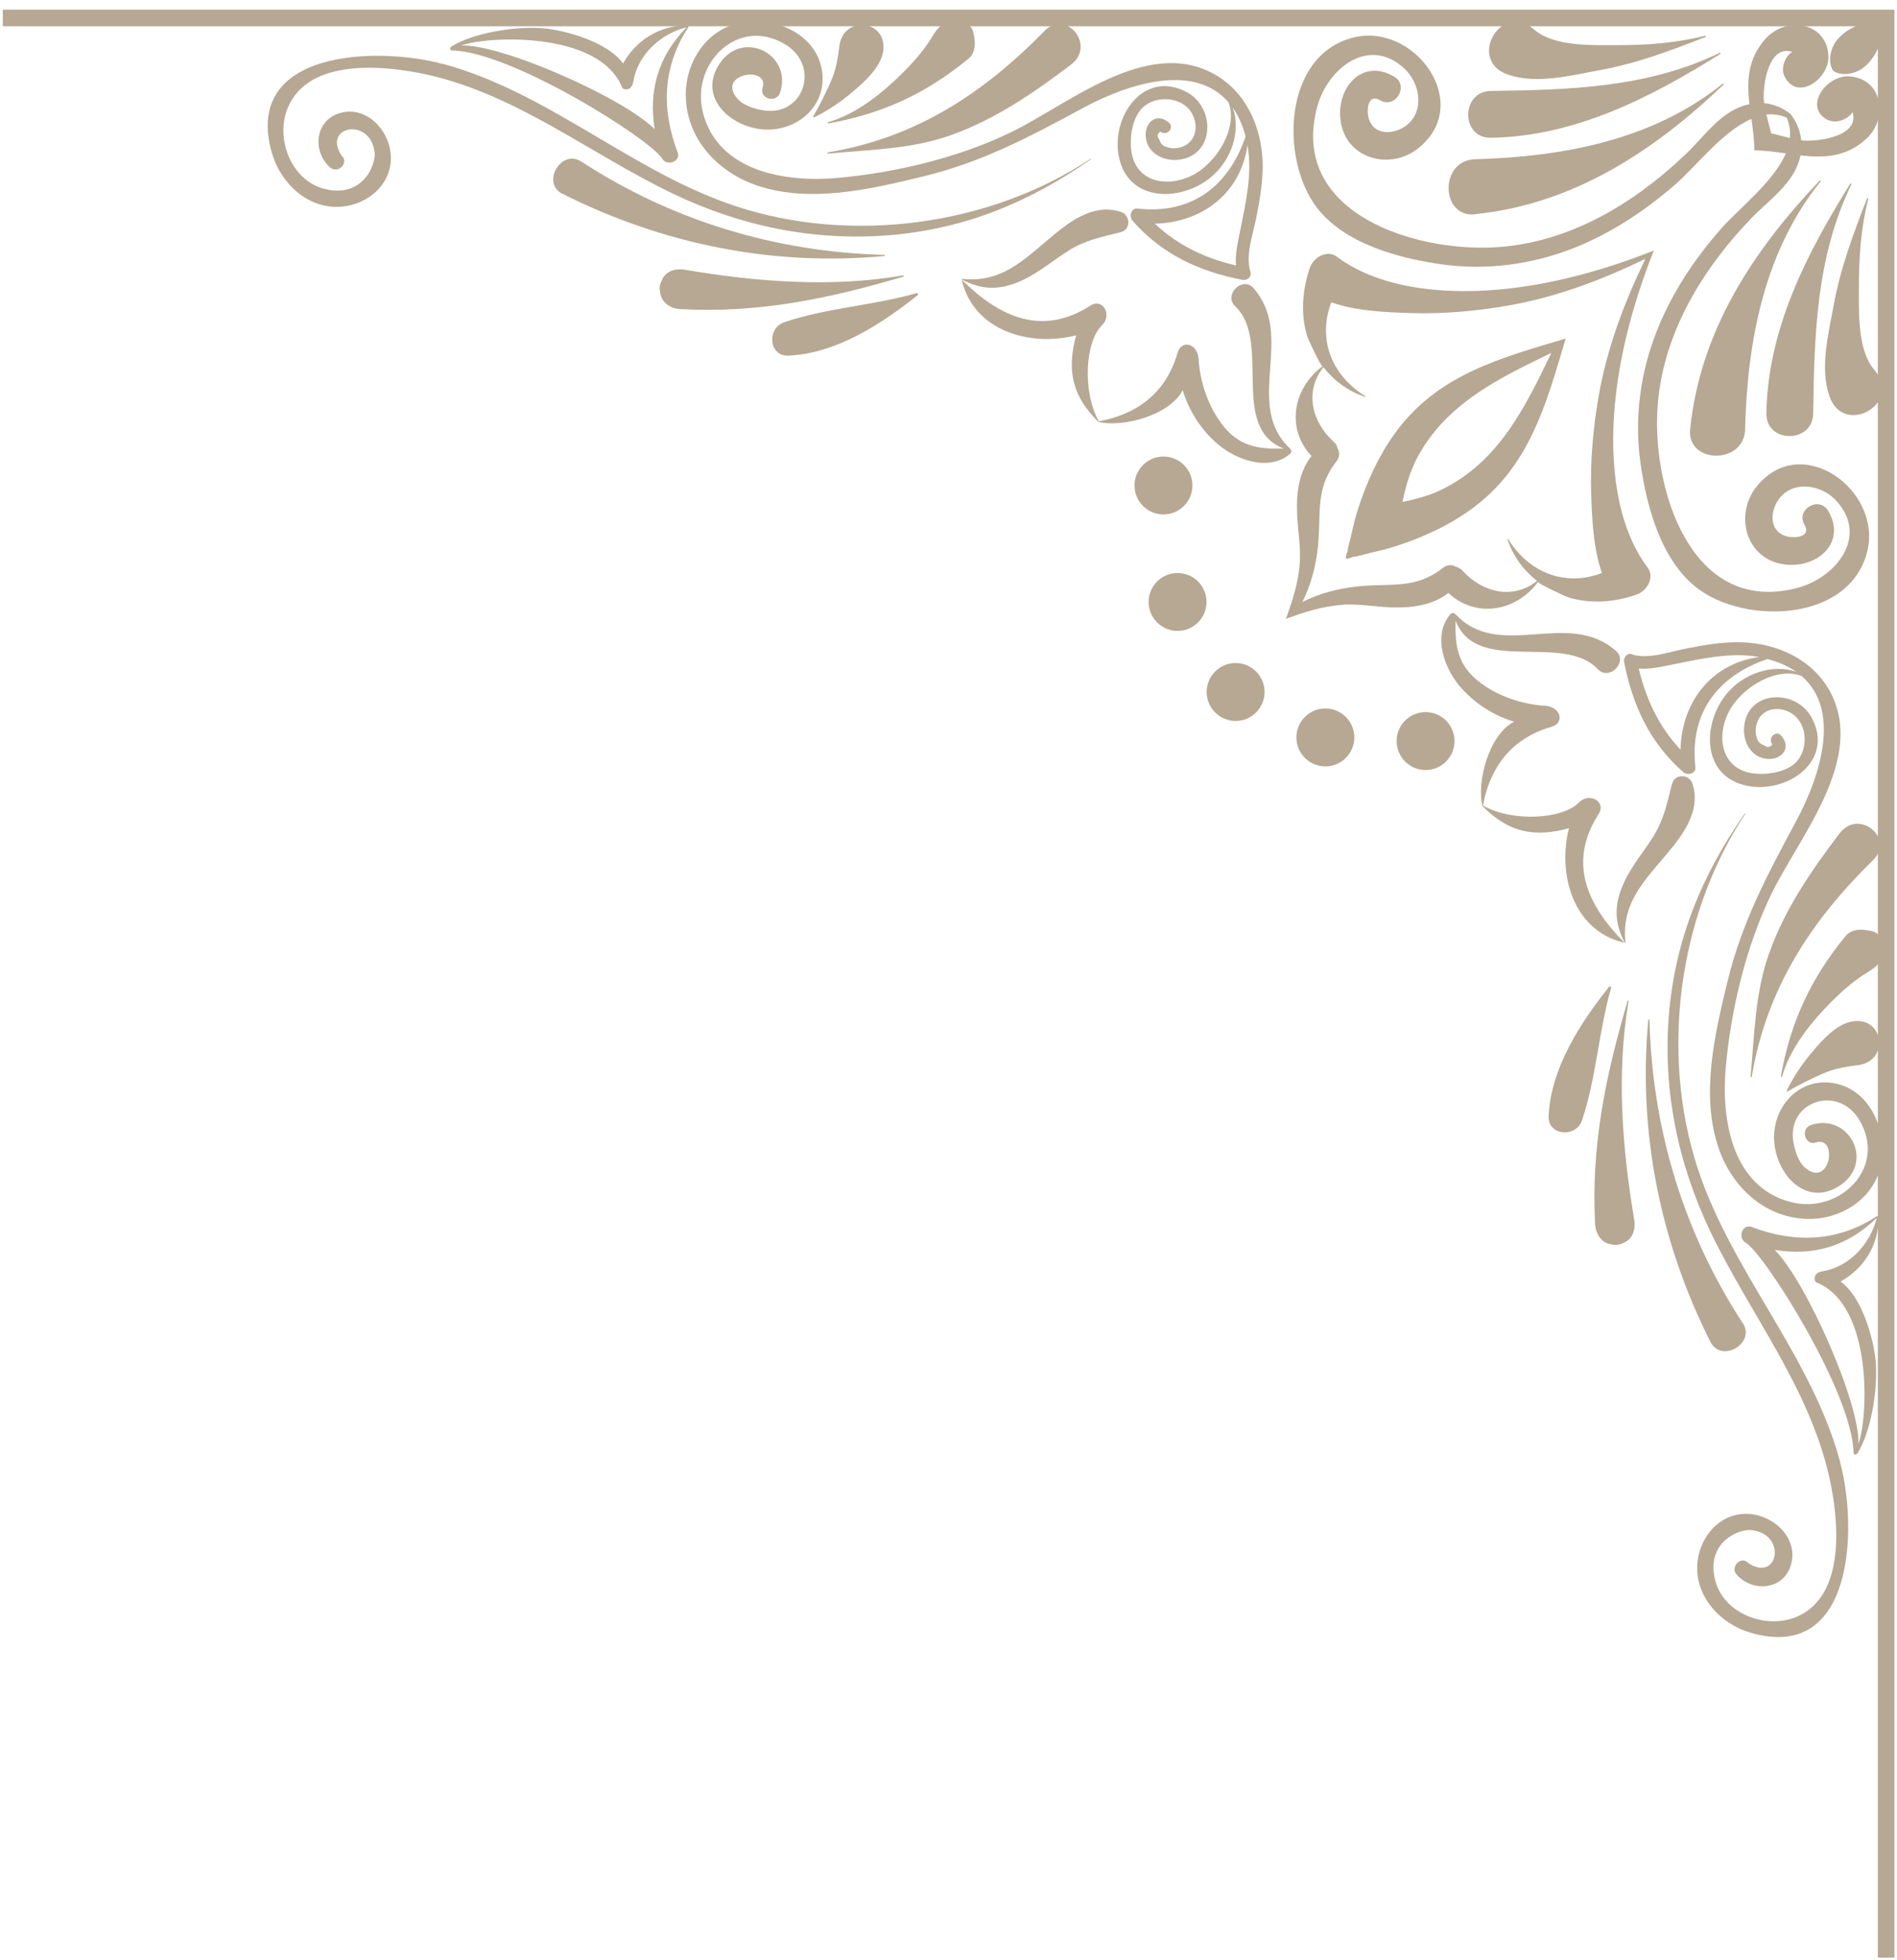 <svg xmlns="http://www.w3.org/2000/svg" width="152" height="157" viewBox="0 0 152 157" fill="none">
  <g clip-path="url(#clip0_1501_93755)">
    <path d="M141.785 76.265C140.605 79.515 140.595 82.825 140.265 86.215C140.265 86.275 140.355 86.285 140.365 86.225C141.545 79.185 145.095 73.775 150.105 68.865C151.845 67.165 148.945 64.705 147.385 66.765C145.155 69.705 143.045 72.765 141.785 76.265Z" fill="#B6A893"/>
    <path d="M142.695 86.195C142.685 86.255 142.775 86.285 142.795 86.225C143.435 83.935 145.145 81.835 146.795 80.185C147.565 79.415 148.385 78.695 149.295 78.095C150.145 77.535 150.715 77.335 150.875 76.235C150.975 75.565 150.715 74.695 149.925 74.565C149.815 74.545 149.705 74.525 149.595 74.505C149.015 74.405 148.315 74.455 147.895 74.955C145.095 78.355 143.465 81.875 142.695 86.195Z" fill="#B6A893"/>
    <path d="M145.245 84.215C144.405 85.195 143.735 86.205 143.165 87.345C143.145 87.385 143.185 87.435 143.235 87.415C144.115 86.905 145.085 86.415 146.025 86.005C146.995 85.575 147.855 85.445 148.875 85.315C151.415 84.995 150.975 81.375 148.405 81.815C147.155 82.025 146.025 83.295 145.245 84.215Z" fill="#B6A893"/>
    <path d="M139.635 105.975C134.885 98.695 132.385 90.385 132.165 81.695C132.165 81.635 132.075 81.635 132.075 81.695C131.235 90.645 133.015 99.465 137.055 107.485C137.925 109.205 140.705 107.595 139.645 105.975H139.635Z" fill="#B6A893"/>
    <path d="M130.415 80.175C128.655 86.145 127.465 91.835 127.815 98.105C127.855 98.775 128.285 99.495 128.985 99.645C129.535 99.765 129.725 99.735 130.215 99.485C130.885 99.135 131.065 98.355 130.945 97.685C129.985 92.015 129.505 85.905 130.495 80.205C130.505 80.145 130.415 80.115 130.395 80.175H130.415Z" fill="#B6A893"/>
    <path d="M128.935 79.035C126.615 81.935 124.265 85.555 124.085 89.385C124.015 90.985 126.275 91.145 126.755 89.745C127.905 86.365 128.095 82.575 129.095 79.125C129.115 79.045 128.995 78.955 128.935 79.035Z" fill="#B6A893"/>
    <path d="M139.825 34.375C140.015 27.345 141.335 20.175 145.875 14.535C145.915 14.485 145.845 14.415 145.805 14.465C140.465 20.075 136.235 26.495 135.425 34.375C135.135 37.155 139.755 37.255 139.835 34.375H139.825Z" fill="#B6A893"/>
    <path d="M145.285 33.115C145.375 26.825 145.525 20.595 148.335 14.785C148.365 14.725 148.285 14.675 148.245 14.735C144.765 20.295 141.635 26.375 141.535 33.115C141.495 35.525 145.255 35.535 145.285 33.115Z" fill="#B6A893"/>
    <path d="M146.585 31.725C147.695 35.025 152.525 32.325 150.185 29.625C148.805 28.025 148.955 24.945 148.945 22.945C148.945 20.595 149.115 18.215 149.695 15.935C149.715 15.875 149.625 15.845 149.595 15.905C148.505 18.715 147.465 21.475 146.925 24.455C146.505 26.775 145.805 29.415 146.575 31.715L146.585 31.725Z" fill="#B6A893"/>
    <path d="M109.685 44.305C110.415 44.145 111.135 43.975 111.845 43.745C113.965 43.055 116.025 42.125 117.845 40.815C122.585 37.395 123.895 32.325 125.455 27.115C120.245 28.675 115.175 29.985 111.755 34.725C110.445 36.545 109.515 38.605 108.825 40.725C108.595 41.435 108.425 42.155 108.265 42.885C108.195 43.185 107.865 44.365 108.025 44.065C107.905 44.305 107.835 44.535 107.825 44.755C108.045 44.745 108.275 44.685 108.515 44.555C108.215 44.715 109.385 44.375 109.695 44.315L109.685 44.305ZM113.355 37.055C115.595 32.475 119.945 30.365 124.305 28.265C122.205 32.625 120.095 36.975 115.515 39.215C114.535 39.695 113.465 39.975 112.375 40.205C112.605 39.115 112.885 38.045 113.365 37.065L113.355 37.055Z" fill="#B6A893"/>
    <path d="M107.635 48.425C108.915 48.365 110.165 48.595 111.445 48.645C113.115 48.705 114.775 48.495 116.055 47.495C118.275 49.555 121.495 48.975 123.245 46.605C123.165 46.715 125.405 47.765 125.665 47.845C127.455 48.395 129.385 48.235 131.135 47.625C131.945 47.345 132.625 46.275 132.015 45.455C129.205 41.705 128.955 35.995 129.485 31.535C129.945 27.645 131.055 23.745 132.515 20.065C128.825 21.535 124.925 22.635 121.045 23.095C116.585 23.625 110.865 23.365 107.125 20.565C106.305 19.955 105.235 20.645 104.955 21.445C104.355 23.195 104.195 25.125 104.735 26.915C104.815 27.175 105.865 29.415 105.975 29.335C103.605 31.085 103.015 34.315 105.085 36.525C104.075 37.805 103.865 39.465 103.935 41.135C103.985 42.405 104.215 43.665 104.155 44.945C104.075 46.575 103.575 48.045 103.045 49.555C104.545 49.025 106.025 48.525 107.655 48.445L107.635 48.425ZM105.605 43.755C105.875 41.145 105.345 39.175 107.075 36.965C107.365 36.595 107.345 36.205 107.175 35.915C107.145 35.725 107.045 35.535 106.855 35.375C105.115 33.795 104.495 31.335 106.045 29.415C106.885 30.485 108.005 31.335 109.385 31.785C109.415 31.785 109.425 31.755 109.405 31.735C106.595 29.995 105.585 27.065 106.675 24.215C108.635 24.915 111.065 25.015 113.025 25.075C115.605 25.155 118.245 24.925 120.785 24.485C124.715 23.805 128.325 22.425 131.835 20.735C130.145 24.245 128.765 27.845 128.085 31.785C127.645 34.325 127.415 36.965 127.495 39.545C127.555 41.505 127.665 43.935 128.355 45.895C125.505 46.985 122.575 45.975 120.835 43.165C120.825 43.145 120.775 43.165 120.785 43.185C121.235 44.565 122.085 45.685 123.155 46.525C121.235 48.075 118.775 47.455 117.195 45.715C117.025 45.535 116.835 45.435 116.655 45.395C116.365 45.215 115.975 45.205 115.605 45.495C113.395 47.225 111.425 46.695 108.815 46.965C107.245 47.125 105.735 47.525 104.355 48.215C105.045 46.835 105.445 45.315 105.605 43.755Z" fill="#B6A893"/>
    <path d="M146.475 9.605C147.145 9.945 148.135 9.525 148.435 8.975C149.085 11.055 145.205 11.395 144.325 11.235C144.255 10.445 143.935 9.735 143.465 9.125C142.855 8.655 142.145 8.335 141.355 8.265C141.185 7.385 141.535 3.495 143.615 4.155C143.065 4.455 142.645 5.445 142.985 6.115C144.025 8.175 146.555 6.285 146.505 4.545C146.435 1.775 143.165 1.265 141.515 3.055C140.015 4.685 139.965 6.495 140.175 8.345C137.975 8.785 136.635 10.855 135.105 12.315C130.725 16.505 125.225 19.745 119.025 19.835C112.515 19.935 103.355 16.695 105.545 8.545C106.365 5.515 109.645 2.835 112.525 5.485C113.815 6.675 114.195 9.015 112.575 10.125C111.635 10.775 110.125 10.845 109.695 9.565C109.475 8.925 109.555 7.425 110.595 8.035C111.825 8.745 112.935 6.845 111.705 6.135C109.135 4.625 107.065 7.035 107.415 9.655C107.815 12.695 111.335 13.695 113.615 11.895C118.145 8.325 113.335 1.745 108.405 3.015C102.795 4.455 102.575 12.775 105.505 16.615C107.725 19.515 112.025 20.675 115.465 21.165C119.125 21.685 122.815 21.185 126.235 19.815C129.185 18.625 131.855 16.845 134.245 14.765C135.915 13.305 138.045 10.505 140.335 9.525C140.455 10.365 140.565 11.215 140.575 12.045C141.405 12.045 142.255 12.165 143.095 12.285C142.115 14.575 139.315 16.705 137.855 18.375C135.765 20.765 133.985 23.435 132.805 26.385C131.425 29.805 130.935 33.505 131.455 37.155C131.945 40.595 133.105 44.905 136.005 47.115C139.845 50.045 148.165 49.825 149.605 44.215C150.875 39.275 144.295 34.475 140.725 39.005C138.935 41.285 139.925 44.805 142.965 45.205C145.595 45.555 147.995 43.475 146.485 40.915C145.765 39.695 143.865 40.795 144.585 42.025C145.185 43.065 143.695 43.145 143.045 42.925C141.765 42.495 141.835 40.985 142.485 40.045C143.595 38.425 145.935 38.795 147.125 40.095C149.775 42.975 147.095 46.255 144.065 47.075C135.915 49.265 132.675 40.105 132.775 33.595C132.865 27.385 136.105 21.885 140.295 17.515C141.765 15.985 143.825 14.645 144.265 12.445C146.115 12.655 147.925 12.615 149.555 11.105C151.345 9.455 150.825 6.185 148.065 6.115C146.325 6.075 144.435 8.595 146.495 9.635L146.475 9.605ZM141.915 10.665C141.795 10.165 141.655 9.675 141.535 9.175C142.075 9.115 142.615 9.195 143.165 9.425C143.395 9.975 143.475 10.515 143.415 11.055C142.915 10.935 142.425 10.795 141.925 10.675L141.915 10.665Z" fill="#B6A893"/>
    <path d="M133.975 62.765C133.605 64.235 133.335 65.585 132.525 66.915C131.765 68.155 130.805 69.255 130.175 70.575C129.345 72.325 129.285 73.815 130.195 75.515C130.205 75.535 130.245 75.525 130.245 75.505C129.845 72.005 132.205 70.155 134.155 67.665C135.265 66.245 136.195 64.585 135.615 62.775C135.365 62.005 134.195 61.935 133.985 62.775L133.975 62.765Z" fill="#B6A893"/>
    <path d="M117.195 55.225C118.345 56.465 119.755 57.325 121.315 57.805C119.275 58.865 118.305 62.675 118.785 64.565C120.225 65.995 121.705 66.805 123.785 66.675C124.435 66.635 125.085 66.515 125.715 66.335C124.785 70.005 126.035 74.515 130.095 75.495C130.115 75.495 130.135 75.475 130.115 75.455C127.205 72.515 125.585 69.085 128.095 65.195C128.735 64.205 127.335 63.425 126.515 64.275C125.215 65.615 121.215 65.865 118.825 64.525C119.175 62.595 120.275 59.365 124.315 58.215C125.405 57.905 125.115 56.495 123.555 56.515C121.805 56.345 120.075 55.765 118.655 54.715C116.805 53.345 116.565 51.775 116.635 49.715C118.335 54.105 125.225 50.645 128.025 53.595C128.945 54.565 130.475 53.015 129.485 52.135C125.625 48.735 120.155 52.985 116.625 49.195C116.525 49.115 116.365 49.025 116.215 49.195C114.715 50.945 115.765 53.685 117.185 55.225H117.195Z" fill="#B6A893"/>
    <path d="M130.775 52.395C130.375 52.265 130.065 52.665 130.135 53.035C130.815 56.495 132.195 59.495 134.875 61.845C135.205 62.135 135.905 61.975 135.845 61.445C135.365 57.135 137.595 54.155 141.625 52.785C142.555 53.035 143.325 53.385 143.935 53.815C142.075 53.145 139.675 53.915 138.305 55.625C136.325 58.105 136.385 62.315 140.135 62.965C143.295 63.515 146.985 60.915 145.175 57.505C143.905 55.115 139.975 55.255 139.745 58.265C139.655 59.455 140.335 60.685 141.615 60.785C142.785 60.875 143.575 59.875 142.715 58.915C142.295 58.445 141.595 59.145 142.015 59.615C141.805 59.885 141.585 59.905 141.355 59.685C141.025 59.605 140.825 59.385 140.755 59.025C140.615 58.665 140.665 58.215 140.795 57.865C141.285 56.495 143.035 56.515 143.945 57.455C144.825 58.365 144.805 60.065 143.975 60.985C143.235 61.795 141.855 62.035 140.805 61.975C138.015 61.825 137.435 59.175 138.505 57.045C139.495 55.085 142.325 53.355 144.355 54.145C147.515 56.865 145.895 62.085 143.935 65.735C141.645 69.995 139.585 73.825 138.425 78.585C137.395 82.835 136.245 87.675 137.705 91.955C138.755 95.025 141.325 97.475 144.675 97.625C147.455 97.755 150.235 96.015 150.745 93.165C151.205 90.615 149.915 87.435 147.165 86.805C144.095 86.115 141.835 88.825 142.185 91.675C142.505 94.335 144.915 96.725 147.525 94.885C150.195 93.005 148.125 89.115 145.115 90.105C144.235 90.395 144.605 91.795 145.505 91.505C147.305 90.935 146.655 95.245 144.625 93.525C144.095 93.075 143.815 92.135 143.695 91.475C143.145 88.225 147.255 86.825 148.975 89.695C151.265 93.495 147.395 97.315 143.465 96.275C138.775 95.035 137.915 89.675 138.275 85.545C138.685 80.885 139.905 75.765 141.955 71.565C144.175 67.005 149.535 60.765 146.635 55.395C145.245 52.815 142.405 51.535 139.575 51.445C138.035 51.395 136.505 51.665 135.005 51.965C133.685 52.225 132.085 52.825 130.755 52.415L130.775 52.395ZM140.945 52.625C137.095 53.155 134.735 56.265 134.655 60.045C132.935 58.215 131.895 56.025 131.305 53.545C132.255 53.625 133.245 53.375 134.165 53.195C136.375 52.755 138.695 52.215 140.945 52.625Z" fill="#B6A893"/>
    <path d="M147.465 117.165C145.175 108.595 138.765 101.935 136.025 93.565C133.015 84.345 134.465 73.295 139.845 65.185C139.865 65.155 139.825 65.135 139.805 65.155C136.365 70.085 134.225 75.245 133.725 81.275C133.225 87.305 134.445 93.205 137.045 98.645C140.195 105.205 144.955 111.095 146.575 118.315C147.335 121.705 147.945 127.805 143.965 129.495C141.505 130.535 138.145 129.255 137.445 126.625C136.575 123.345 139.675 122.305 140.535 122.585C143.175 123.035 142.435 126.745 140.085 125.195C139.525 124.565 138.595 125.495 139.155 126.125C140.425 127.545 142.865 127.365 143.485 125.395C144.145 123.285 142.235 121.435 140.225 121.265C137.905 121.065 136.185 123.015 136.005 125.215C135.785 127.855 137.845 130.075 140.275 130.775C148.585 133.185 148.835 122.325 147.455 117.165H147.465Z" fill="#B6A893"/>
    <path d="M140.365 98.275C139.605 97.985 139.215 99.145 139.855 99.515C141.405 100.425 148.465 111.645 148.515 116.355C148.515 116.535 148.735 116.555 148.835 116.395C149.895 114.735 150.525 111.215 150.275 108.855C150.095 107.215 149.215 103.885 147.475 102.645C149.345 101.605 150.545 99.725 150.525 97.485C150.525 97.435 150.475 97.415 150.435 97.425C150.425 97.405 150.395 97.395 150.375 97.415C147.235 99.475 143.815 99.585 140.355 98.275H140.365ZM150.375 97.555C149.855 99.655 148.175 101.475 146.025 101.825C145.205 101.955 145.375 102.645 145.525 102.705C150.175 104.555 149.655 113.775 148.905 115.635C149.055 112.445 144.735 102.645 142.205 100.115C145.225 100.595 147.965 99.895 150.365 97.555H150.375Z" fill="#B6A893"/>
    <path d="M66.345 12.205C66.285 12.205 66.305 12.305 66.355 12.305C69.745 11.975 73.055 11.965 76.305 10.785C79.805 9.515 82.865 7.415 85.805 5.185C87.865 3.625 85.405 0.725 83.705 2.465C78.795 7.485 73.385 11.035 66.345 12.205Z" fill="#B6A893"/>
    <path d="M74.475 3.285C73.875 4.195 73.155 5.015 72.385 5.785C70.735 7.425 68.635 9.145 66.345 9.785C66.285 9.805 66.305 9.895 66.375 9.885C70.705 9.115 74.225 7.485 77.615 4.685C78.115 4.275 78.165 3.575 78.065 2.985C78.045 2.875 78.025 2.765 78.005 2.655C77.865 1.865 77.005 1.605 76.335 1.705C75.235 1.865 75.035 2.435 74.475 3.285Z" fill="#B6A893"/>
    <path d="M66.565 6.545C66.155 7.485 65.665 8.455 65.155 9.335C65.125 9.385 65.185 9.425 65.225 9.405C66.365 8.845 67.375 8.165 68.355 7.325C69.275 6.545 70.535 5.415 70.755 4.165C71.195 1.595 67.575 1.145 67.255 3.695C67.125 4.715 66.995 5.575 66.565 6.545Z" fill="#B6A893"/>
    <path d="M45.075 15.525C53.095 19.555 61.915 21.345 70.865 20.505C70.925 20.505 70.925 20.415 70.865 20.415C62.185 20.195 53.865 17.685 46.585 12.945C44.955 11.885 43.345 14.665 45.075 15.535V15.525Z" fill="#B6A893"/>
    <path d="M53.085 22.355C52.825 22.845 52.805 23.035 52.925 23.585C53.075 24.295 53.795 24.725 54.465 24.755C60.735 25.115 66.425 23.915 72.395 22.155C72.455 22.135 72.435 22.045 72.365 22.055C66.665 23.055 60.555 22.575 54.885 21.605C54.205 21.485 53.425 21.665 53.075 22.335L53.085 22.355Z" fill="#B6A893"/>
    <path d="M73.535 23.635C73.615 23.575 73.535 23.455 73.445 23.475C69.995 24.475 66.205 24.655 62.825 25.815C61.435 26.295 61.585 28.555 63.185 28.485C67.015 28.305 70.635 25.955 73.535 23.635Z" fill="#B6A893"/>
    <path d="M118.195 17.155C126.075 16.345 132.495 12.115 138.105 6.775C138.155 6.725 138.085 6.665 138.035 6.705C132.395 11.235 125.225 12.555 118.195 12.755C115.315 12.835 115.415 17.445 118.195 17.165V17.155Z" fill="#B6A893"/>
    <path d="M137.785 4.235C131.975 7.045 125.745 7.195 119.455 7.285C117.035 7.325 117.045 11.075 119.455 11.035C126.195 10.935 132.275 7.805 137.835 4.325C137.895 4.295 137.835 4.215 137.785 4.235Z" fill="#B6A893"/>
    <path d="M120.845 5.985C123.145 6.755 125.785 6.055 128.105 5.635C131.085 5.105 133.845 4.055 136.655 2.965C136.715 2.945 136.695 2.855 136.625 2.865C134.345 3.435 131.965 3.625 129.615 3.615C127.615 3.615 124.535 3.755 122.935 2.375C120.235 0.035 117.535 4.875 120.835 5.975L120.845 5.985Z" fill="#B6A893"/>
    <path d="M146.895 5.675C147.565 6.135 148.635 5.915 149.245 5.465C150.235 4.735 150.855 3.395 150.815 2.175C150.815 2.055 150.785 1.935 150.735 1.835C150.635 1.785 150.515 1.755 150.395 1.755C149.175 1.715 147.835 2.335 147.105 3.325C146.655 3.935 146.435 5.015 146.895 5.685V5.675Z" fill="#B6A893"/>
    <path d="M85.655 20.045C86.975 19.235 88.325 18.965 89.805 18.595C90.645 18.385 90.575 17.215 89.805 16.965C87.995 16.385 86.335 17.305 84.915 18.425C82.425 20.375 80.575 22.725 77.075 22.335C77.045 22.335 77.045 22.375 77.065 22.385C78.765 23.295 80.255 23.235 82.005 22.405C83.325 21.775 84.425 20.805 85.665 20.055L85.655 20.045Z" fill="#B6A893"/>
    <path d="M103.375 36.345C103.545 36.195 103.455 36.035 103.375 35.935C99.595 32.415 103.845 26.945 100.435 23.075C99.555 22.085 98.005 23.615 98.975 24.535C101.925 27.335 98.465 34.225 102.855 35.925C100.795 35.995 99.225 35.755 97.855 33.905C96.805 32.485 96.225 30.755 96.055 29.015C96.075 27.455 94.665 27.165 94.355 28.255C93.205 32.305 89.965 33.395 88.045 33.745C86.705 31.355 86.955 27.355 88.295 26.055C89.145 25.235 88.365 23.835 87.375 24.475C83.485 26.985 80.055 25.365 77.115 22.455C77.095 22.435 77.065 22.455 77.075 22.475C78.065 26.545 82.575 27.795 86.235 26.855C86.045 27.485 85.935 28.135 85.895 28.785C85.765 30.855 86.565 32.345 88.005 33.785C89.895 34.265 93.705 33.295 94.765 31.255C95.245 32.815 96.105 34.225 97.345 35.375C98.885 36.795 101.625 37.845 103.375 36.345Z" fill="#B6A893"/>
    <path d="M59.415 1.805C56.565 2.315 54.825 5.095 54.955 7.875C55.105 11.225 57.555 13.795 60.625 14.845C64.905 16.305 69.755 15.155 73.995 14.125C78.765 12.965 82.595 10.905 86.845 8.615C90.495 6.655 95.725 5.035 98.435 8.195C99.225 10.225 97.495 13.055 95.535 14.045C93.405 15.115 90.765 14.535 90.615 11.745C90.555 10.705 90.795 9.315 91.605 8.575C92.525 7.735 94.225 7.725 95.135 8.605C96.075 9.515 96.085 11.265 94.725 11.755C94.375 11.885 93.925 11.935 93.565 11.795C93.205 11.725 92.985 11.525 92.905 11.195C92.685 10.955 92.705 10.735 92.975 10.535C93.445 10.955 94.145 10.255 93.675 9.835C92.715 8.985 91.715 9.765 91.805 10.935C91.905 12.215 93.135 12.895 94.325 12.805C97.335 12.575 97.465 8.645 95.085 7.375C91.675 5.565 89.075 9.255 89.625 12.415C90.275 16.165 94.495 16.225 96.965 14.245C98.675 12.875 99.455 10.485 98.775 8.615C99.205 9.225 99.555 9.995 99.805 10.925C98.435 14.955 95.455 17.185 91.145 16.705C90.615 16.645 90.455 17.345 90.745 17.675C93.085 20.365 96.095 21.745 99.555 22.415C99.925 22.485 100.315 22.185 100.195 21.775C99.775 20.445 100.375 18.845 100.645 17.525C100.945 16.025 101.215 14.495 101.165 12.955C101.075 10.125 99.795 7.285 97.215 5.895C91.855 2.995 85.605 8.355 81.045 10.575C76.845 12.625 71.715 13.845 67.065 14.255C62.935 14.615 57.575 13.755 56.335 9.065C55.295 5.135 59.115 1.255 62.915 3.555C65.785 5.285 64.385 9.385 61.135 8.835C60.465 8.725 59.535 8.435 59.085 7.905C57.355 5.875 61.675 5.225 61.105 7.025C60.825 7.925 62.215 8.295 62.505 7.415C63.505 4.405 59.615 2.345 57.725 5.005C55.885 7.605 58.275 10.015 60.935 10.345C63.785 10.695 66.495 8.425 65.805 5.365C65.185 2.615 62.005 1.335 59.445 1.785L59.415 1.805ZM99.385 18.405C99.205 19.325 98.955 20.305 99.035 21.265C96.555 20.685 94.365 19.645 92.535 17.915C96.305 17.835 99.425 15.475 99.955 11.625C100.365 13.885 99.825 16.195 99.385 18.405Z" fill="#B6A893"/>
    <path d="M35.405 5.105C30.235 3.725 19.385 3.965 21.795 12.285C22.505 14.715 24.715 16.775 27.355 16.555C29.555 16.375 31.505 14.655 31.305 12.335C31.135 10.335 29.285 8.415 27.175 9.075C25.215 9.695 25.025 12.135 26.445 13.405C27.075 13.965 28.005 13.035 27.375 12.475C25.825 10.125 29.535 9.395 29.985 12.025C30.255 12.885 29.225 15.985 25.945 15.115C23.305 14.415 22.025 11.055 23.075 8.595C24.765 4.615 30.865 5.225 34.255 5.985C41.475 7.605 47.365 12.375 53.925 15.515C59.365 18.125 65.265 19.335 71.295 18.835C77.325 18.335 82.485 16.195 87.415 12.755C87.445 12.735 87.415 12.695 87.395 12.715C79.285 18.095 68.235 19.555 59.015 16.535C50.645 13.795 43.985 7.385 35.415 5.095L35.405 5.105Z" fill="#B6A893"/>
    <path d="M54.295 12.205C52.975 8.735 53.095 5.325 55.155 2.185C55.175 2.165 55.155 2.135 55.145 2.125C55.145 2.085 55.125 2.035 55.085 2.035C52.845 2.025 50.965 3.225 49.925 5.085C48.685 3.355 45.365 2.465 43.715 2.285C41.355 2.035 37.825 2.665 36.175 3.725C36.015 3.825 36.035 4.045 36.215 4.045C40.925 4.095 52.145 11.165 53.055 12.705C53.425 13.345 54.585 12.945 54.295 12.195V12.205ZM36.935 3.655C38.795 2.905 48.015 2.385 49.865 7.035C49.925 7.185 50.615 7.355 50.745 6.535C51.095 4.395 52.925 2.705 55.015 2.185C52.675 4.585 51.975 7.325 52.455 10.345C49.925 7.815 40.125 3.495 36.935 3.645V3.655Z" fill="#B6A893"/>
    <path d="M151.795 0.775L0.225 0.775V2.105L150.465 2.105L150.465 156.795H151.795L151.795 0.775Z" fill="#B6A893"/>
    <path d="M93.225 41.205C91.945 41.205 90.905 40.165 90.905 38.885C90.905 37.605 91.945 36.565 93.225 36.565C94.505 36.565 95.545 37.605 95.545 38.885C95.545 40.165 94.505 41.205 93.225 41.205Z" fill="#B6A893"/>
    <path d="M99.005 57.745C97.725 57.745 96.685 56.705 96.685 55.425C96.685 54.145 97.725 53.105 99.005 53.105C100.285 53.105 101.325 54.145 101.325 55.425C101.325 56.705 100.285 57.745 99.005 57.745Z" fill="#B6A893"/>
    <path d="M114.225 61.675C112.945 61.675 111.905 60.635 111.905 59.355C111.905 58.075 112.945 57.035 114.225 57.035C115.505 57.035 116.545 58.075 116.545 59.355C116.545 60.635 115.505 61.675 114.225 61.675Z" fill="#B6A893"/>
    <path d="M103.875 59.065C103.875 60.346 104.914 61.385 106.195 61.385C107.476 61.385 108.515 60.346 108.515 59.065C108.515 57.784 107.476 56.745 106.195 56.745C104.914 56.745 103.875 57.784 103.875 59.065Z" fill="#B6A893"/>
    <path d="M94.355 50.535C93.075 50.535 92.035 49.495 92.035 48.215C92.035 46.935 93.075 45.895 94.355 45.895C95.635 45.895 96.675 46.935 96.675 48.215C96.675 49.495 95.635 50.535 94.355 50.535Z" fill="#B6A893"/>
  </g>
  <defs>
    <clipPath id="clip0_1501_93755">
      <rect width="156.02" height="151.57" fill="white" transform="matrix(0 1 -1 0 151.795 0.775)"/>
    </clipPath>
  </defs>
</svg>